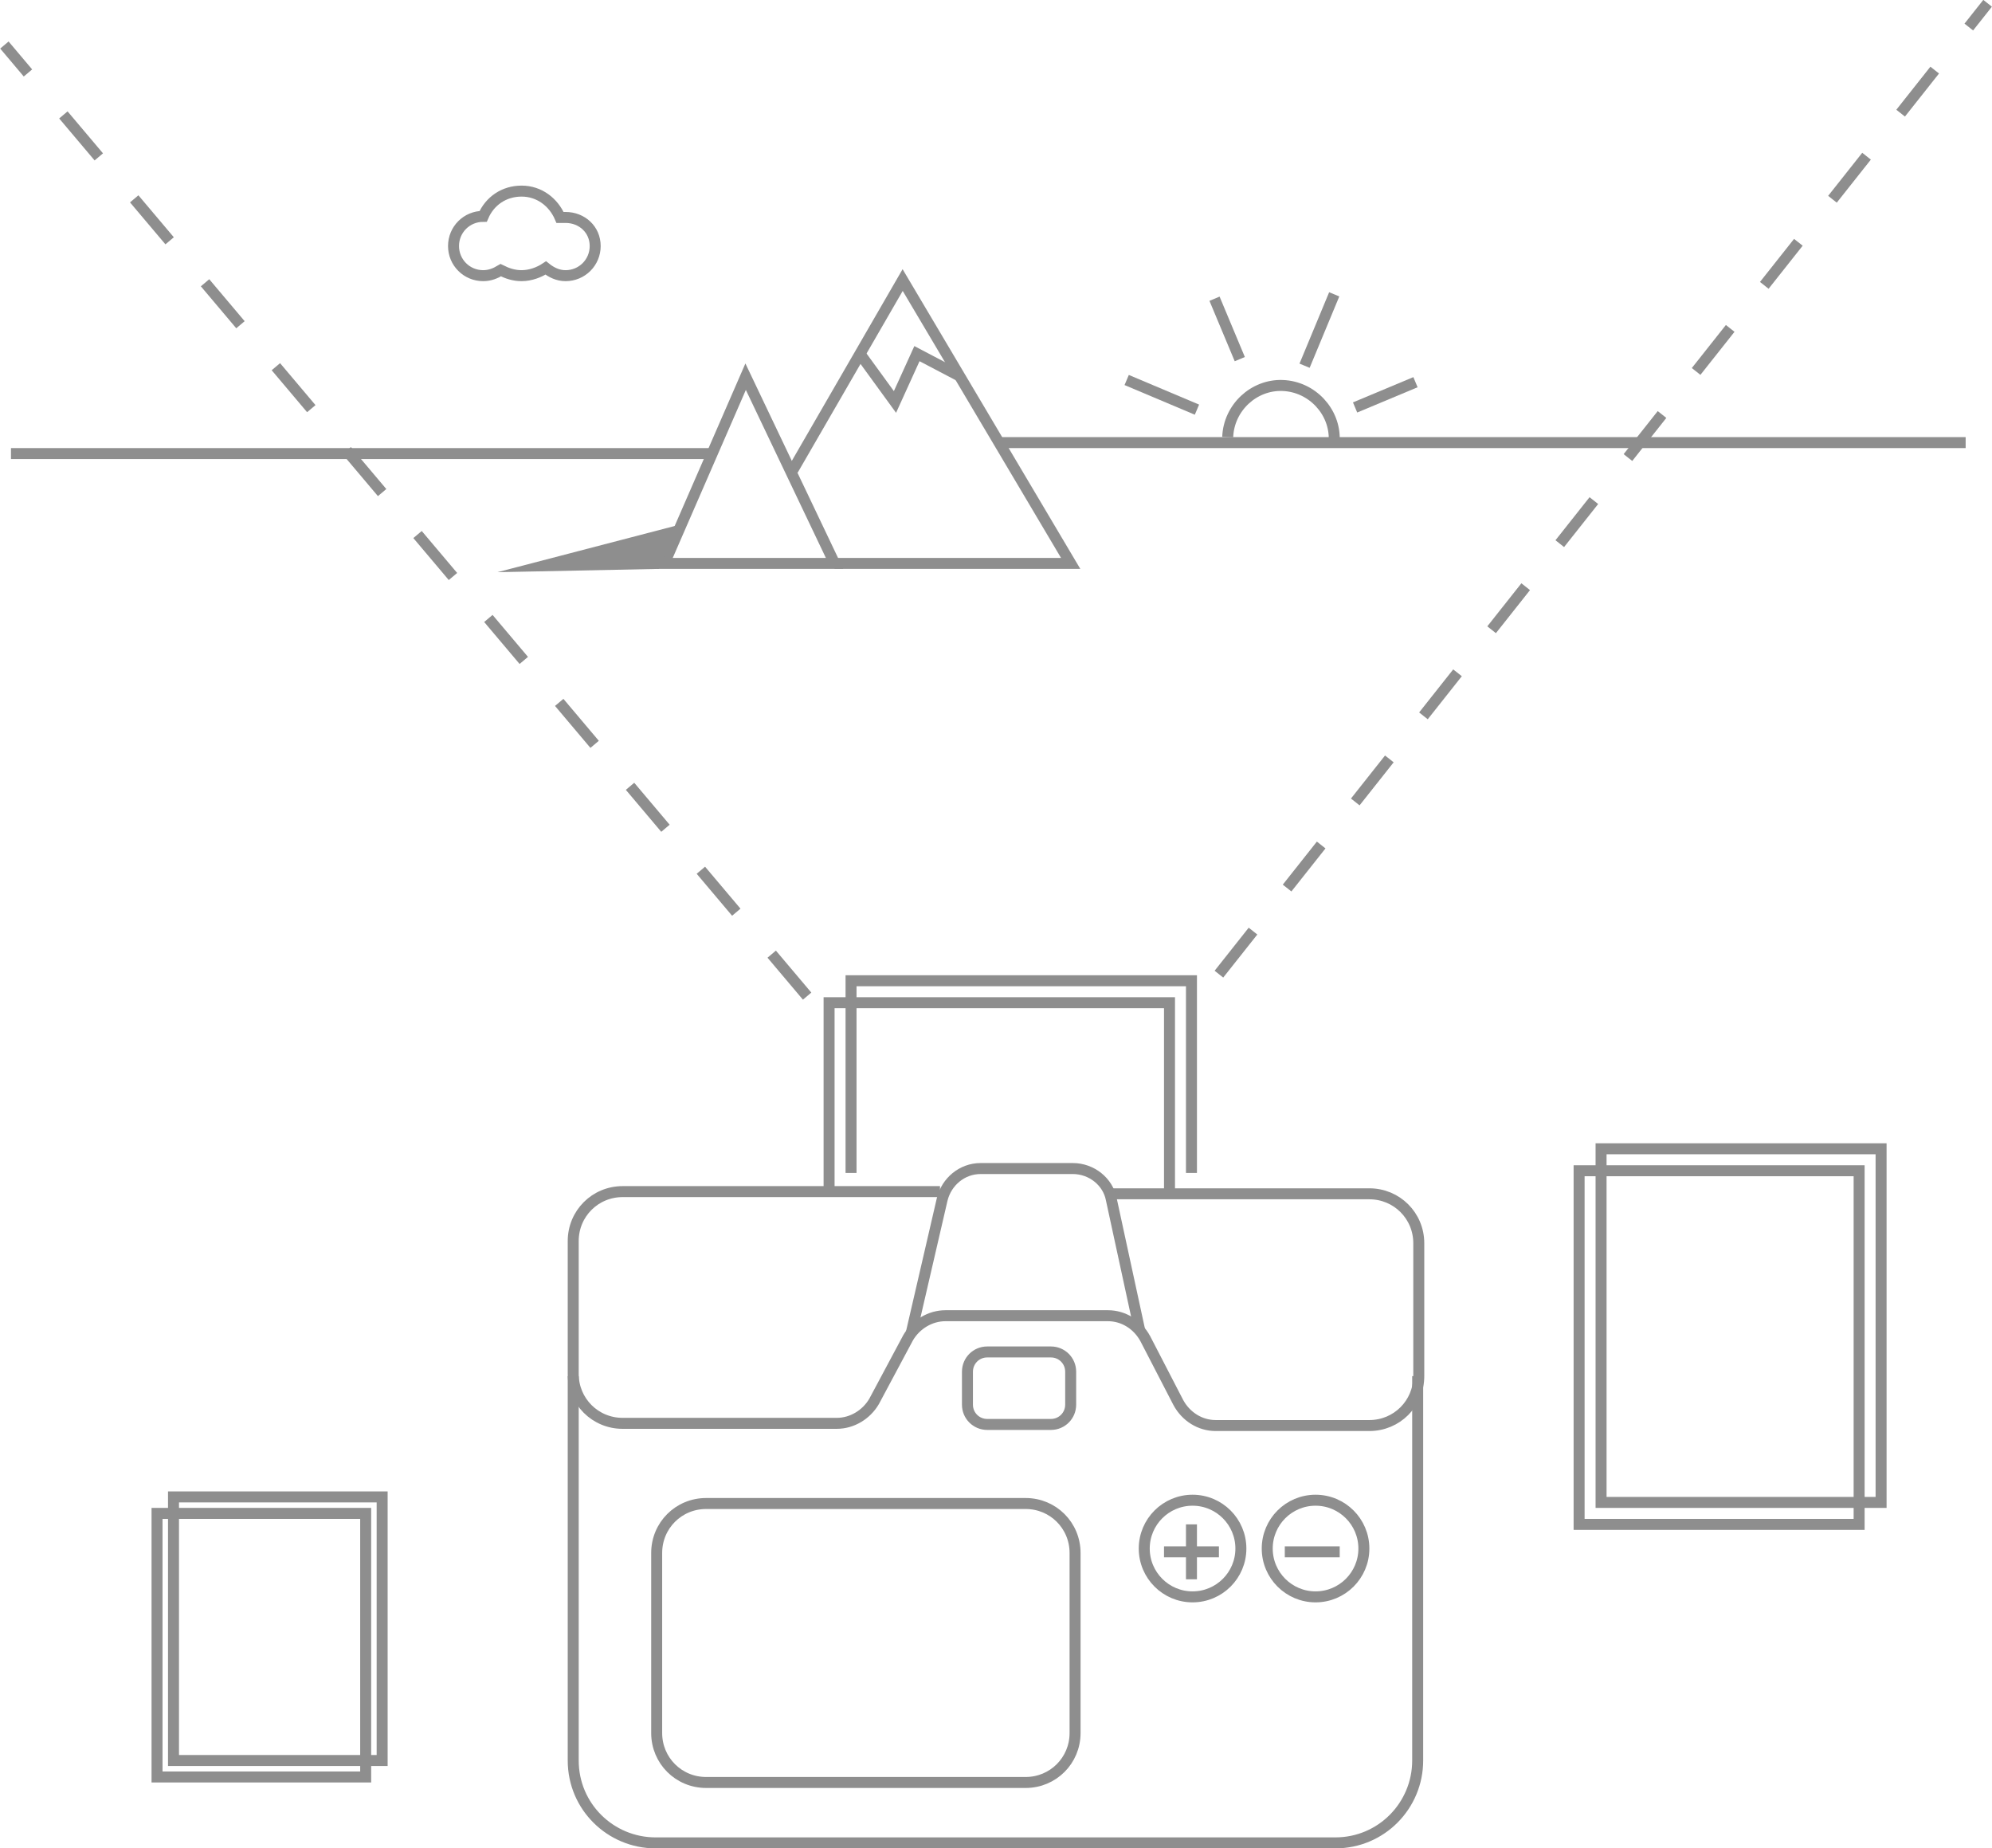 <!-- Generator: Adobe Illustrator 19.2.1, SVG Export Plug-In  -->
<svg version="1.1"
	 xmlns="http://www.w3.org/2000/svg" xmlns:xlink="http://www.w3.org/1999/xlink" xmlns:a="http://ns.adobe.com/AdobeSVGViewerExtensions/3.0/"
	 x="0px" y="0px" width="181.4px" height="168.3px" viewBox="0 0 181.4 168.3" style="enable-background:new 0 0 181.4 168.3;"
	 xml:space="preserve">
<style type="text/css">
	.st0{fill:none;stroke:#8E8E8E;stroke-miterlimit:10;}
	.st1{fill:#8E8E8E;}
	.st2{fill:none;stroke:#8E8E8E;stroke-miterlimit:10;stroke-dasharray:5;}
</style>
<defs>
</defs>
<path class="st0" d="M101.2,108.7h23.5c2.5,0,4.5,2,4.5,4.5v12.1c0,2.5-2,4.5-4.5,4.5h-14c-1.4,0-2.7-0.8-3.4-2.1l-3-5.8
	c-0.7-1.3-2-2.1-3.4-2.1H86.1c-1.4,0-2.7,0.8-3.4,2l-3.1,5.8c-0.7,1.2-2,2-3.4,2H56.7c-2.5,0-4.5-2-4.5-4.5v-12.1
	c0-2.5,2-4.5,4.5-4.5h28.9"/>
<path class="st0" d="M93.4,162.3H64.3c-2.5,0-4.5-2-4.5-4.5v-16.4c0-2.5,2-4.5,4.5-4.5h29.1c2.5,0,4.5,2,4.5,4.5v16.4
	C97.9,160.3,95.9,162.3,93.4,162.3z"/>
<path class="st0" d="M95.7,129.7h-5.8c-1,0-1.8-0.8-1.8-1.8v-3c0-1,0.8-1.8,1.8-1.8h5.8c1,0,1.8,0.8,1.8,1.8v3
	C97.5,128.9,96.7,129.7,95.7,129.7z"/>
<path class="st0" d="M52.2,125.3v35c0,4.2,3.4,7.5,7.5,7.5h61.9c4.2,0,7.5-3.4,7.5-7.5v-35"/>
<circle class="st0" cx="108.6" cy="141" r="4.4"/>
<circle class="st0" cx="119.8" cy="141" r="4.4"/>
<path class="st0" d="M83,121.3l2.8-12.1c0.4-1.6,1.8-2.8,3.5-2.8h8.4c1.7,0,3.2,1.2,3.5,2.8l2.6,12"/>
<g>
	<path class="st0" d="M111.8,39.8c0.1-2.7,2.4-4.8,5-4.7c2.7,0.1,4.8,2.4,4.7,5"/>
	<line class="st0" x1="118.8" y1="33.3" x2="121.5" y2="26.8"/>
	<line class="st0" x1="123.4" y1="37.1" x2="128.9" y2="34.8"/>
	<line class="st0" x1="109" y1="37.3" x2="102.6" y2="34.6"/>
	<line class="st0" x1="112.9" y1="32.7" x2="110.6" y2="27.2"/>
</g>
<polygon class="st0" points="67.9,34.3 60.5,51.3 76,51.3 "/>
<polyline class="st0" points="76,51.3 97.5,51.3 82.2,25.5 72.2,42.8 "/>
<polyline class="st0" points="78.3,32.2 81.5,36.6 83.5,32.2 87.5,34.3 "/>
<path class="st0" d="M51.5,19.8c-0.2,0-0.3,0-0.5,0c-0.6-1.4-1.9-2.4-3.5-2.4c-1.6,0-2.9,0.9-3.5,2.3c-1.5,0-2.7,1.2-2.7,2.7
	c0,1.5,1.2,2.7,2.7,2.7c0.6,0,1.1-0.2,1.6-0.5c0.6,0.3,1.2,0.5,1.9,0.5c0.8,0,1.6-0.3,2.2-0.7c0.5,0.4,1.1,0.7,1.8,0.7
	c1.5,0,2.7-1.2,2.7-2.7S53,19.8,51.5,19.8z"/>
<polygon class="st1" points="60,51.8 45.3,52.1 61.8,47.8 "/>
<line class="st0" x1="65" y1="41.3" x2="1" y2="41.3"/>
<line class="st0" x1="91" y1="40.3" x2="179" y2="40.3"/>
<line class="st0" x1="117" y1="141.3" x2="122" y2="141.3"/>
<line class="st0" x1="106" y1="141.3" x2="111" y2="141.3"/>
<line class="st0" x1="108.5" y1="138.8" x2="108.5" y2="143.8"/>
<line class="st2" x1="73.5" y1="90.7" x2="0.4" y2="4.1"/>
<line class="st2" x1="111" y1="88.7" x2="181" y2="0.3"/>
<rect x="143.8" y="106.6" class="st0" width="25.5" height="32.2"/>
<rect x="145.8" y="104.6" class="st0" width="25.5" height="32.2"/>
<rect x="14.3" y="137.8" class="st0" width="19" height="24"/>
<rect x="15.8" y="136.3" class="st0" width="19" height="24"/>
<polyline class="st0" points="75.5,108.8 75.5,91.3 106.5,91.3 106.5,108.8 "/>
<polyline class="st0" points="77.5,106.8 77.5,89.3 108.5,89.3 108.5,106.8 "/>
</svg>
